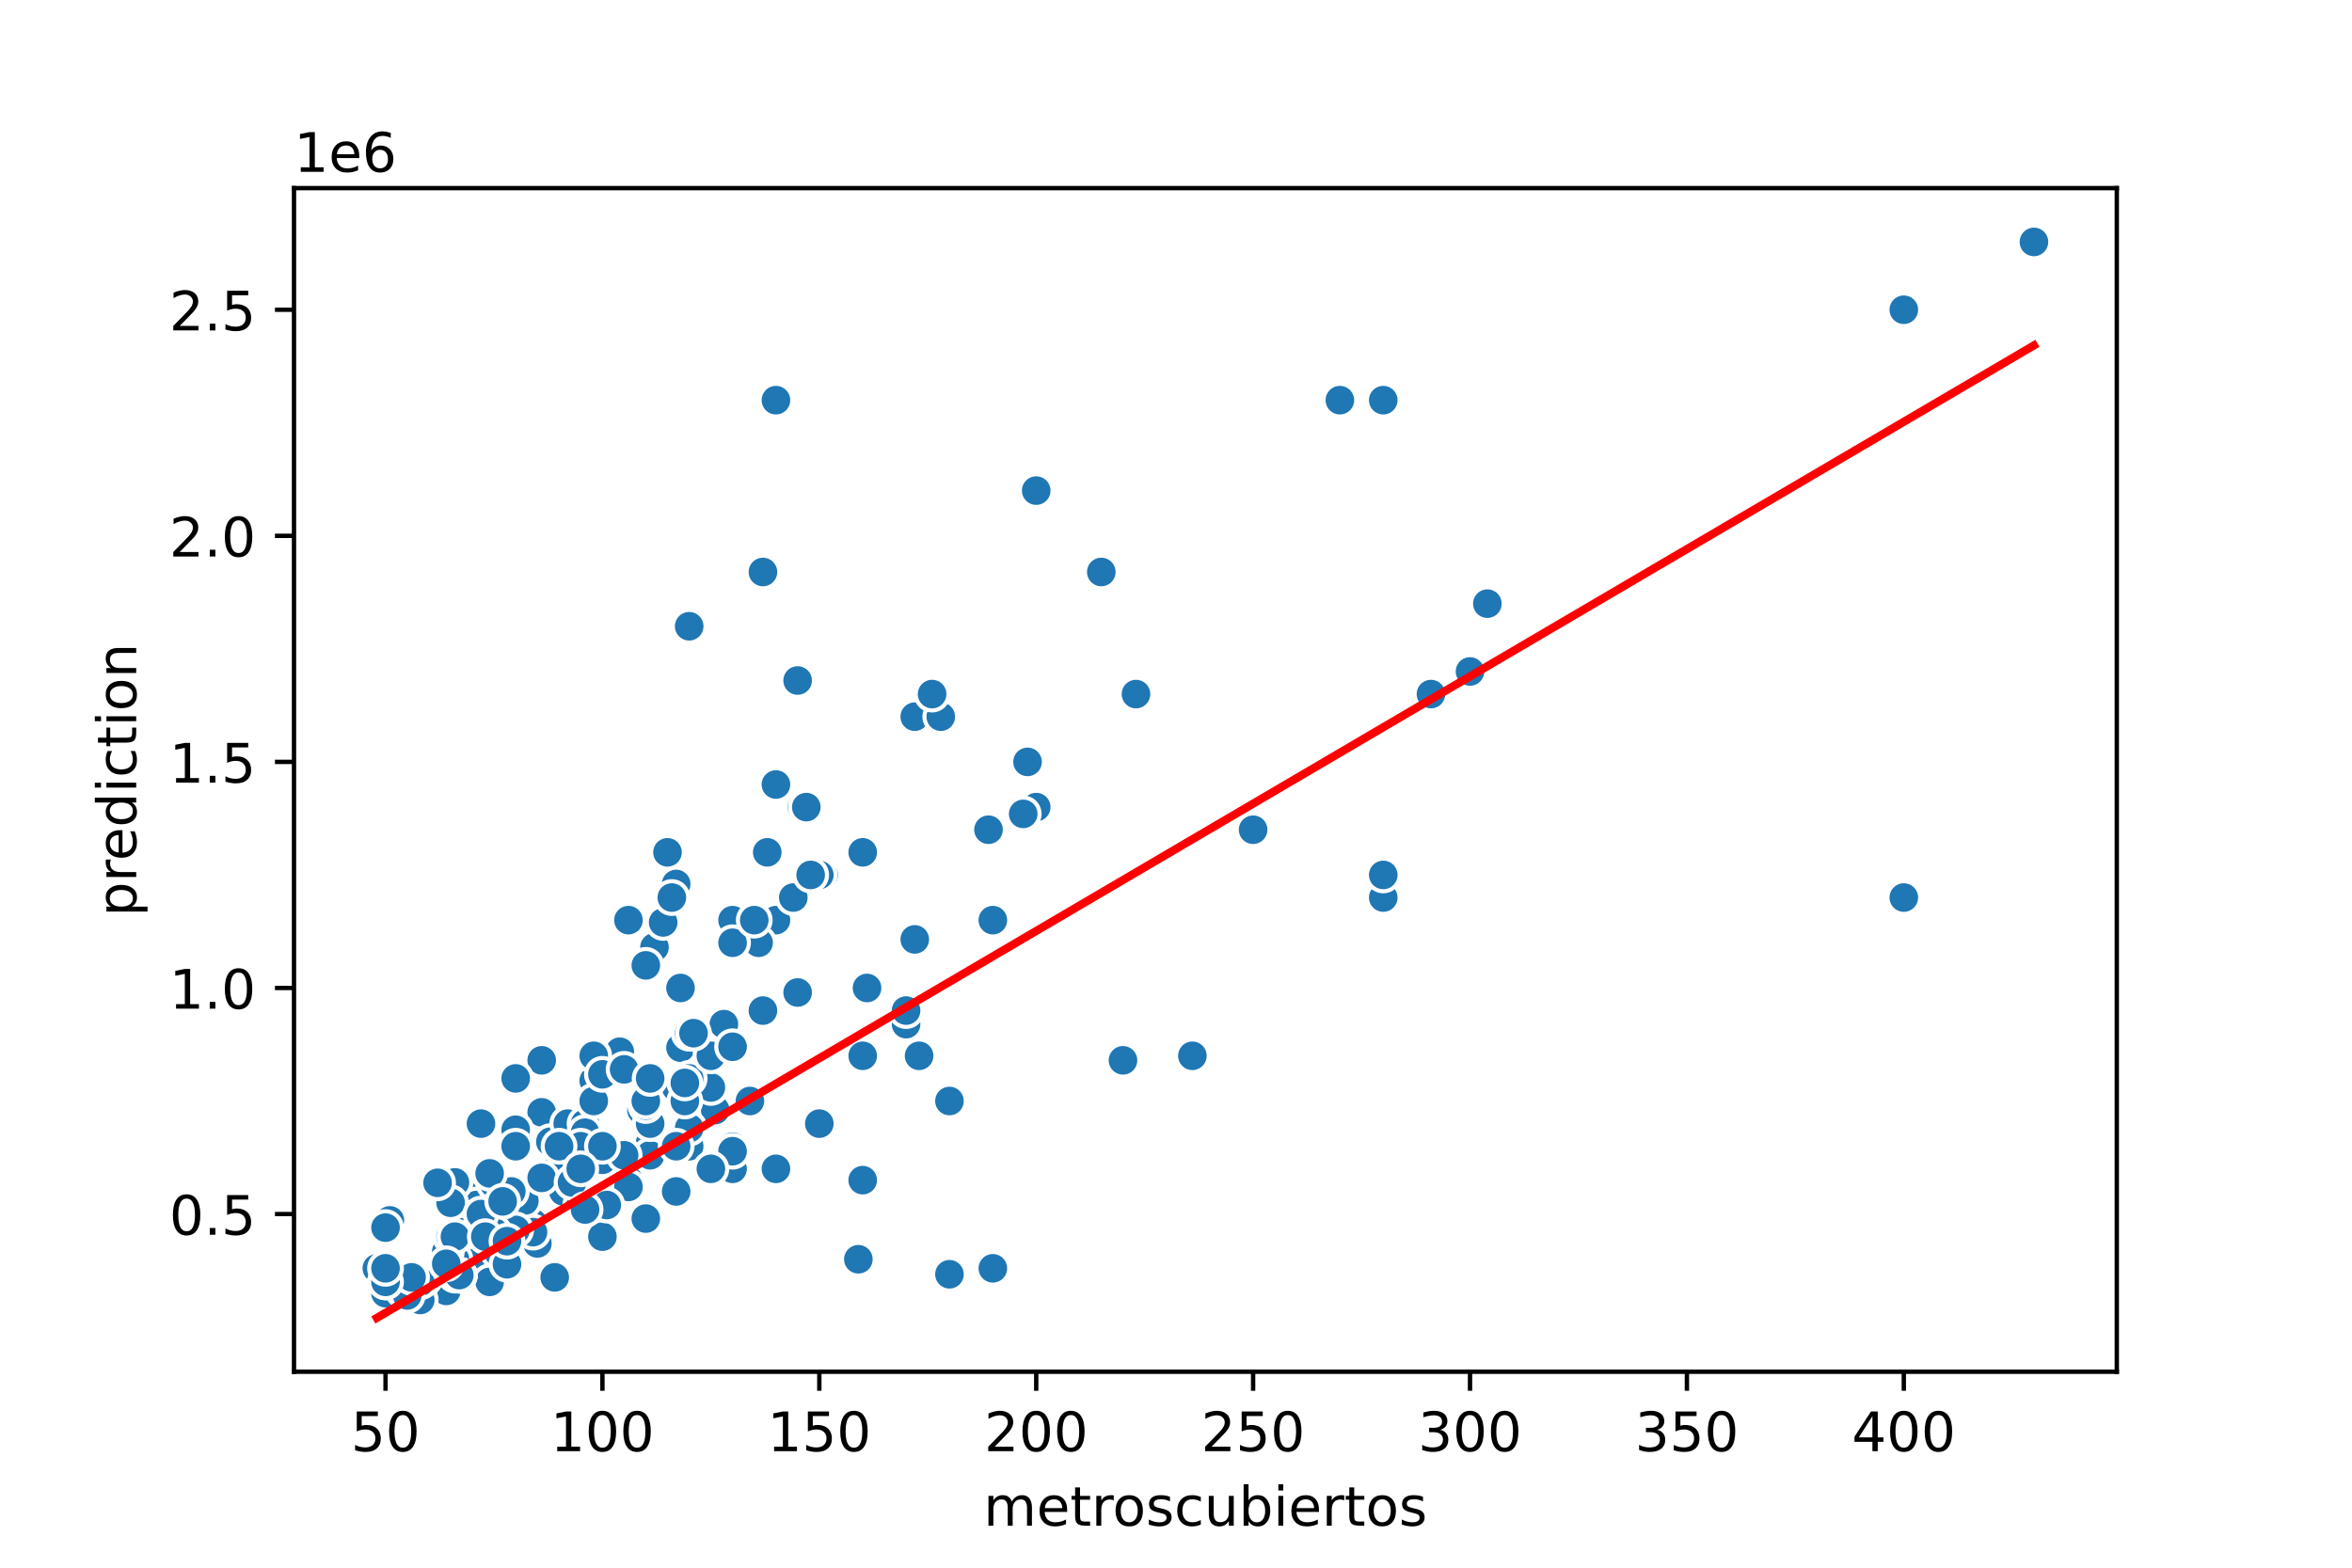<?xml version="1.0" encoding="utf-8" standalone="no"?>
<!DOCTYPE svg PUBLIC "-//W3C//DTD SVG 1.1//EN"
  "http://www.w3.org/Graphics/SVG/1.1/DTD/svg11.dtd">
<!-- Created with matplotlib (https://matplotlib.org/) -->
<svg height="288pt" version="1.1" viewBox="0 0 432 288" width="432pt" xmlns="http://www.w3.org/2000/svg" xmlns:xlink="http://www.w3.org/1999/xlink">
 <defs>
  <style type="text/css">
*{stroke-linecap:butt;stroke-linejoin:round;}
  </style>
 </defs>
 <g id="figure_1">
  <g id="patch_1">
   <path d="M 0 288 
L 432 288 
L 432 0 
L 0 0 
z
" style="fill:#ffffff;"/>
  </g>
  <g id="axes_1">
   <g id="patch_2">
    <path d="M 54 252 
L 388.8 252 
L 388.8 34.56 
L 54 34.56 
z
" style="fill:#ffffff;"/>
   </g>
   <g id="PathCollection_1">
    <defs>
     <path d="M 0 3 
C 0.796 3 1.559 2.684 2.121 2.121 
C 2.684 1.559 3 0.796 3 0 
C 3 -0.796 2.684 -1.559 2.121 -2.121 
C 1.559 -2.684 0.796 -3 0 -3 
C -0.796 -3 -1.559 -2.684 -2.121 -2.121 
C -2.684 -1.559 -3 -0.796 -3 0 
C -3 0.796 -2.684 1.559 -2.121 2.121 
C -1.559 2.684 -0.796 3 0 3 
z
" id="m6e706df072" style="stroke:#ffffff;stroke-width:0.75;"/>
    </defs>
    <g clip-path="url(#p99a25b23b7)">
     <use style="fill:#1f77b4;stroke:#ffffff;stroke-width:0.75;" x="97.902" xlink:href="#m6e706df072" y="224.695"/>
     <use style="fill:#1f77b4;stroke:#ffffff;stroke-width:0.75;" x="124.992" xlink:href="#m6e706df072" y="181.501"/>
     <use style="fill:#1f77b4;stroke:#ffffff;stroke-width:0.75;" x="88.341" xlink:href="#m6e706df072" y="230.925"/>
     <use style="fill:#1f77b4;stroke:#ffffff;stroke-width:0.75;" x="190.326" xlink:href="#m6e706df072" y="148.275"/>
     <use style="fill:#1f77b4;stroke:#ffffff;stroke-width:0.75;" x="91.528" xlink:href="#m6e706df072" y="223.034"/>
     <use style="fill:#1f77b4;stroke:#ffffff;stroke-width:0.75;" x="81.966" xlink:href="#m6e706df072" y="231.34"/>
     <use style="fill:#1f77b4;stroke:#ffffff;stroke-width:0.75;" x="246.1" xlink:href="#m6e706df072" y="73.516"/>
     <use style="fill:#1f77b4;stroke:#ffffff;stroke-width:0.75;" x="118.618" xlink:href="#m6e706df072" y="223.864"/>
     <use style="fill:#1f77b4;stroke:#ffffff;stroke-width:0.75;" x="93.918" xlink:href="#m6e706df072" y="223.241"/>
     <use style="fill:#1f77b4;stroke:#ffffff;stroke-width:0.75;" x="182.359" xlink:href="#m6e706df072" y="233.002"/>
     <use style="fill:#1f77b4;stroke:#ffffff;stroke-width:0.75;" x="119.414" xlink:href="#m6e706df072" y="209.909"/>
     <use style="fill:#1f77b4;stroke:#ffffff;stroke-width:0.75;" x="119.414" xlink:href="#m6e706df072" y="212.235"/>
     <use style="fill:#1f77b4;stroke:#ffffff;stroke-width:0.75;" x="98.698" xlink:href="#m6e706df072" y="228.433"/>
     <use style="fill:#1f77b4;stroke:#ffffff;stroke-width:0.75;" x="99.495" xlink:href="#m6e706df072" y="204.344"/>
     <use style="fill:#1f77b4;stroke:#ffffff;stroke-width:0.75;" x="110.65" xlink:href="#m6e706df072" y="227.187"/>
     <use style="fill:#1f77b4;stroke:#ffffff;stroke-width:0.75;" x="166.423" xlink:href="#m6e706df072" y="188.146"/>
     <use style="fill:#1f77b4;stroke:#ffffff;stroke-width:0.75;" x="349.679" xlink:href="#m6e706df072" y="164.888"/>
     <use style="fill:#1f77b4;stroke:#ffffff;stroke-width:0.75;" x="83.56" xlink:href="#m6e706df072" y="231.34"/>
     <use style="fill:#1f77b4;stroke:#ffffff;stroke-width:0.75;" x="150.488" xlink:href="#m6e706df072" y="160.735"/>
     <use style="fill:#1f77b4;stroke:#ffffff;stroke-width:0.75;" x="146.504" xlink:href="#m6e706df072" y="182.332"/>
     <use style="fill:#1f77b4;stroke:#ffffff;stroke-width:0.75;" x="85.95" xlink:href="#m6e706df072" y="223.864"/>
     <use style="fill:#1f77b4;stroke:#ffffff;stroke-width:0.75;" x="99.495" xlink:href="#m6e706df072" y="194.792"/>
     <use style="fill:#1f77b4;stroke:#ffffff;stroke-width:0.75;" x="86.747" xlink:href="#m6e706df072" y="223.449"/>
     <use style="fill:#1f77b4;stroke:#ffffff;stroke-width:0.75;" x="101.089" xlink:href="#m6e706df072" y="209.743"/>
     <use style="fill:#1f77b4;stroke:#ffffff;stroke-width:0.75;" x="93.918" xlink:href="#m6e706df072" y="226.954"/>
     <use style="fill:#1f77b4;stroke:#ffffff;stroke-width:0.75;" x="142.52" xlink:href="#m6e706df072" y="214.727"/>
     <use style="fill:#1f77b4;stroke:#ffffff;stroke-width:0.75;" x="126.585" xlink:href="#m6e706df072" y="193.961"/>
     <use style="fill:#1f77b4;stroke:#ffffff;stroke-width:0.75;" x="89.934" xlink:href="#m6e706df072" y="225.941"/>
     <use style="fill:#1f77b4;stroke:#ffffff;stroke-width:0.75;" x="140.13" xlink:href="#m6e706df072" y="185.654"/>
     <use style="fill:#1f77b4;stroke:#ffffff;stroke-width:0.75;" x="115.43" xlink:href="#m6e706df072" y="216.804"/>
     <use style="fill:#1f77b4;stroke:#ffffff;stroke-width:0.75;" x="124.195" xlink:href="#m6e706df072" y="218.88"/>
     <use style="fill:#1f77b4;stroke:#ffffff;stroke-width:0.75;" x="126.585" xlink:href="#m6e706df072" y="206.421"/>
     <use style="fill:#1f77b4;stroke:#ffffff;stroke-width:0.75;" x="206.261" xlink:href="#m6e706df072" y="194.792"/>
     <use style="fill:#1f77b4;stroke:#ffffff;stroke-width:0.75;" x="107.463" xlink:href="#m6e706df072" y="209.743"/>
     <use style="fill:#1f77b4;stroke:#ffffff;stroke-width:0.75;" x="126.585" xlink:href="#m6e706df072" y="210.574"/>
     <use style="fill:#1f77b4;stroke:#ffffff;stroke-width:0.75;" x="124.195" xlink:href="#m6e706df072" y="199.775"/>
     <use style="fill:#1f77b4;stroke:#ffffff;stroke-width:0.75;" x="120.211" xlink:href="#m6e706df072" y="174.025"/>
     <use style="fill:#1f77b4;stroke:#ffffff;stroke-width:0.75;" x="71.608" xlink:href="#m6e706df072" y="224.197"/>
     <use style="fill:#1f77b4;stroke:#ffffff;stroke-width:0.75;" x="124.992" xlink:href="#m6e706df072" y="192.466"/>
     <use style="fill:#1f77b4;stroke:#ffffff;stroke-width:0.75;" x="89.934" xlink:href="#m6e706df072" y="235.494"/>
     <use style="fill:#1f77b4;stroke:#ffffff;stroke-width:0.75;" x="188.733" xlink:href="#m6e706df072" y="139.969"/>
     <use style="fill:#1f77b4;stroke:#ffffff;stroke-width:0.75;" x="71.608" xlink:href="#m6e706df072" y="234.663"/>
     <use style="fill:#1f77b4;stroke:#ffffff;stroke-width:0.75;" x="168.017" xlink:href="#m6e706df072" y="172.576"/>
     <use style="fill:#1f77b4;stroke:#ffffff;stroke-width:0.75;" x="76.389" xlink:href="#m6e706df072" y="238.816"/>
     <use style="fill:#1f77b4;stroke:#ffffff;stroke-width:0.75;" x="138.537" xlink:href="#m6e706df072" y="169.041"/>
     <use style="fill:#1f77b4;stroke:#ffffff;stroke-width:0.75;" x="104.276" xlink:href="#m6e706df072" y="206.421"/>
     <use style="fill:#1f77b4;stroke:#ffffff;stroke-width:0.75;" x="94.715" xlink:href="#m6e706df072" y="198.114"/>
     <use style="fill:#1f77b4;stroke:#ffffff;stroke-width:0.75;" x="110.65" xlink:href="#m6e706df072" y="213.066"/>
     <use style="fill:#1f77b4;stroke:#ffffff;stroke-width:0.75;" x="89.137" xlink:href="#m6e706df072" y="223.449"/>
     <use style="fill:#1f77b4;stroke:#ffffff;stroke-width:0.75;" x="151.285" xlink:href="#m6e706df072" y="160.735"/>
     <use style="fill:#1f77b4;stroke:#ffffff;stroke-width:0.75;" x="70.812" xlink:href="#m6e706df072" y="237.57"/>
     <use style="fill:#1f77b4;stroke:#ffffff;stroke-width:0.75;" x="187.936" xlink:href="#m6e706df072" y="149.521"/>
     <use style="fill:#1f77b4;stroke:#ffffff;stroke-width:0.75;" x="85.153" xlink:href="#m6e706df072" y="219.296"/>
     <use style="fill:#1f77b4;stroke:#ffffff;stroke-width:0.75;" x="262.832" xlink:href="#m6e706df072" y="127.509"/>
     <use style="fill:#1f77b4;stroke:#ffffff;stroke-width:0.75;" x="81.966" xlink:href="#m6e706df072" y="237.155"/>
     <use style="fill:#1f77b4;stroke:#ffffff;stroke-width:0.75;" x="158.456" xlink:href="#m6e706df072" y="193.961"/>
     <use style="fill:#1f77b4;stroke:#ffffff;stroke-width:0.75;" x="107.463" xlink:href="#m6e706df072" y="208.082"/>
     <use style="fill:#1f77b4;stroke:#ffffff;stroke-width:0.75;" x="77.186" xlink:href="#m6e706df072" y="238.816"/>
     <use style="fill:#1f77b4;stroke:#ffffff;stroke-width:0.75;" x="94.715" xlink:href="#m6e706df072" y="207.544"/>
     <use style="fill:#1f77b4;stroke:#ffffff;stroke-width:0.75;" x="134.553" xlink:href="#m6e706df072" y="210.657"/>
     <use style="fill:#1f77b4;stroke:#ffffff;stroke-width:0.75;" x="90.731" xlink:href="#m6e706df072" y="217.385"/>
     <use style="fill:#1f77b4;stroke:#ffffff;stroke-width:0.75;" x="146.504" xlink:href="#m6e706df072" y="125.017"/>
     <use style="fill:#1f77b4;stroke:#ffffff;stroke-width:0.75;" x="94.715" xlink:href="#m6e706df072" y="210.574"/>
     <use style="fill:#1f77b4;stroke:#ffffff;stroke-width:0.75;" x="96.308" xlink:href="#m6e706df072" y="220.625"/>
     <use style="fill:#1f77b4;stroke:#ffffff;stroke-width:0.75;" x="101.885" xlink:href="#m6e706df072" y="234.663"/>
     <use style="fill:#1f77b4;stroke:#ffffff;stroke-width:0.75;" x="126.585" xlink:href="#m6e706df072" y="189.808"/>
     <use style="fill:#1f77b4;stroke:#ffffff;stroke-width:0.75;" x="142.52" xlink:href="#m6e706df072" y="169.041"/>
     <use style="fill:#1f77b4;stroke:#ffffff;stroke-width:0.75;" x="103.479" xlink:href="#m6e706df072" y="218.88"/>
     <use style="fill:#1f77b4;stroke:#ffffff;stroke-width:0.75;" x="131.366" xlink:href="#m6e706df072" y="203.929"/>
     <use style="fill:#1f77b4;stroke:#ffffff;stroke-width:0.75;" x="168.017" xlink:href="#m6e706df072" y="131.662"/>
     <use style="fill:#1f77b4;stroke:#ffffff;stroke-width:0.75;" x="87.544" xlink:href="#m6e706df072" y="221.372"/>
     <use style="fill:#1f77b4;stroke:#ffffff;stroke-width:0.75;" x="107.463" xlink:href="#m6e706df072" y="206.421"/>
     <use style="fill:#1f77b4;stroke:#ffffff;stroke-width:0.75;" x="118.618" xlink:href="#m6e706df072" y="177.348"/>
     <use style="fill:#1f77b4;stroke:#ffffff;stroke-width:0.75;" x="254.067" xlink:href="#m6e706df072" y="164.888"/>
     <use style="fill:#1f77b4;stroke:#ffffff;stroke-width:0.75;" x="126.585" xlink:href="#m6e706df072" y="207.251"/>
     <use style="fill:#1f77b4;stroke:#ffffff;stroke-width:0.75;" x="83.56" xlink:href="#m6e706df072" y="217.219"/>
     <use style="fill:#1f77b4;stroke:#ffffff;stroke-width:0.75;" x="190.326" xlink:href="#m6e706df072" y="90.129"/>
     <use style="fill:#1f77b4;stroke:#ffffff;stroke-width:0.75;" x="88.341" xlink:href="#m6e706df072" y="206.421"/>
     <use style="fill:#1f77b4;stroke:#ffffff;stroke-width:0.75;" x="126.585" xlink:href="#m6e706df072" y="115.049"/>
     <use style="fill:#1f77b4;stroke:#ffffff;stroke-width:0.75;" x="69.218" xlink:href="#m6e706df072" y="233.002"/>
     <use style="fill:#1f77b4;stroke:#ffffff;stroke-width:0.75;" x="117.821" xlink:href="#m6e706df072" y="203.929"/>
     <use style="fill:#1f77b4;stroke:#ffffff;stroke-width:0.75;" x="132.959" xlink:href="#m6e706df072" y="188.146"/>
     <use style="fill:#1f77b4;stroke:#ffffff;stroke-width:0.75;" x="73.999" xlink:href="#m6e706df072" y="237.072"/>
     <use style="fill:#1f77b4;stroke:#ffffff;stroke-width:0.75;" x="103.479" xlink:href="#m6e706df072" y="218.88"/>
     <use style="fill:#1f77b4;stroke:#ffffff;stroke-width:0.75;" x="110.65" xlink:href="#m6e706df072" y="196.453"/>
     <use style="fill:#1f77b4;stroke:#ffffff;stroke-width:0.75;" x="119.414" xlink:href="#m6e706df072" y="206.421"/>
     <use style="fill:#1f77b4;stroke:#ffffff;stroke-width:0.75;" x="97.902" xlink:href="#m6e706df072" y="226.356"/>
     <use style="fill:#1f77b4;stroke:#ffffff;stroke-width:0.75;" x="84.357" xlink:href="#m6e706df072" y="234.248"/>
     <use style="fill:#1f77b4;stroke:#ffffff;stroke-width:0.75;" x="121.805" xlink:href="#m6e706df072" y="169.457"/>
     <use style="fill:#1f77b4;stroke:#ffffff;stroke-width:0.75;" x="130.569" xlink:href="#m6e706df072" y="199.775"/>
     <use style="fill:#1f77b4;stroke:#ffffff;stroke-width:0.75;" x="109.056" xlink:href="#m6e706df072" y="198.53"/>
     <use style="fill:#1f77b4;stroke:#ffffff;stroke-width:0.75;" x="83.56" xlink:href="#m6e706df072" y="234.248"/>
     <use style="fill:#1f77b4;stroke:#ffffff;stroke-width:0.75;" x="84.357" xlink:href="#m6e706df072" y="234.248"/>
     <use style="fill:#1f77b4;stroke:#ffffff;stroke-width:0.75;" x="202.278" xlink:href="#m6e706df072" y="105.081"/>
     <use style="fill:#1f77b4;stroke:#ffffff;stroke-width:0.75;" x="122.601" xlink:href="#m6e706df072" y="156.582"/>
     <use style="fill:#1f77b4;stroke:#ffffff;stroke-width:0.75;" x="145.707" xlink:href="#m6e706df072" y="164.888"/>
     <use style="fill:#1f77b4;stroke:#ffffff;stroke-width:0.75;" x="158.456" xlink:href="#m6e706df072" y="216.804"/>
     <use style="fill:#1f77b4;stroke:#ffffff;stroke-width:0.75;" x="101.885" xlink:href="#m6e706df072" y="215.143"/>
     <use style="fill:#1f77b4;stroke:#ffffff;stroke-width:0.75;" x="124.195" xlink:href="#m6e706df072" y="210.574"/>
     <use style="fill:#1f77b4;stroke:#ffffff;stroke-width:0.75;" x="115.43" xlink:href="#m6e706df072" y="169.041"/>
     <use style="fill:#1f77b4;stroke:#ffffff;stroke-width:0.75;" x="77.983" xlink:href="#m6e706df072" y="234.995"/>
     <use style="fill:#1f77b4;stroke:#ffffff;stroke-width:0.75;" x="77.186" xlink:href="#m6e706df072" y="235.494"/>
     <use style="fill:#1f77b4;stroke:#ffffff;stroke-width:0.75;" x="114.634" xlink:href="#m6e706df072" y="212.235"/>
     <use style="fill:#1f77b4;stroke:#ffffff;stroke-width:0.75;" x="142.52" xlink:href="#m6e706df072" y="73.516"/>
     <use style="fill:#1f77b4;stroke:#ffffff;stroke-width:0.75;" x="182.359" xlink:href="#m6e706df072" y="169.041"/>
     <use style="fill:#1f77b4;stroke:#ffffff;stroke-width:0.75;" x="124.195" xlink:href="#m6e706df072" y="162.396"/>
     <use style="fill:#1f77b4;stroke:#ffffff;stroke-width:0.75;" x="134.553" xlink:href="#m6e706df072" y="214.727"/>
     <use style="fill:#1f77b4;stroke:#ffffff;stroke-width:0.75;" x="174.391" xlink:href="#m6e706df072" y="234.096"/>
     <use style="fill:#1f77b4;stroke:#ffffff;stroke-width:0.75;" x="150.488" xlink:href="#m6e706df072" y="206.421"/>
     <use style="fill:#1f77b4;stroke:#ffffff;stroke-width:0.75;" x="126.585" xlink:href="#m6e706df072" y="198.114"/>
     <use style="fill:#1f77b4;stroke:#ffffff;stroke-width:0.75;" x="74.796" xlink:href="#m6e706df072" y="237.985"/>
     <use style="fill:#1f77b4;stroke:#ffffff;stroke-width:0.75;" x="125.788" xlink:href="#m6e706df072" y="202.267"/>
     <use style="fill:#1f77b4;stroke:#ffffff;stroke-width:0.75;" x="90.731" xlink:href="#m6e706df072" y="217.385"/>
     <use style="fill:#1f77b4;stroke:#ffffff;stroke-width:0.75;" x="130.569" xlink:href="#m6e706df072" y="193.961"/>
     <use style="fill:#1f77b4;stroke:#ffffff;stroke-width:0.75;" x="166.423" xlink:href="#m6e706df072" y="185.654"/>
     <use style="fill:#1f77b4;stroke:#ffffff;stroke-width:0.75;" x="70.812" xlink:href="#m6e706df072" y="235.494"/>
     <use style="fill:#1f77b4;stroke:#ffffff;stroke-width:0.75;" x="84.357" xlink:href="#m6e706df072" y="234.248"/>
     <use style="fill:#1f77b4;stroke:#ffffff;stroke-width:0.75;" x="91.528" xlink:href="#m6e706df072" y="230.011"/>
     <use style="fill:#1f77b4;stroke:#ffffff;stroke-width:0.75;" x="118.618" xlink:href="#m6e706df072" y="203.098"/>
     <use style="fill:#1f77b4;stroke:#ffffff;stroke-width:0.75;" x="181.562" xlink:href="#m6e706df072" y="152.428"/>
     <use style="fill:#1f77b4;stroke:#ffffff;stroke-width:0.75;" x="86.747" xlink:href="#m6e706df072" y="225.11"/>
     <use style="fill:#1f77b4;stroke:#ffffff;stroke-width:0.75;" x="349.679" xlink:href="#m6e706df072" y="56.903"/>
     <use style="fill:#1f77b4;stroke:#ffffff;stroke-width:0.75;" x="113.837" xlink:href="#m6e706df072" y="193.213"/>
     <use style="fill:#1f77b4;stroke:#ffffff;stroke-width:0.75;" x="115.43" xlink:href="#m6e706df072" y="218.05"/>
     <use style="fill:#1f77b4;stroke:#ffffff;stroke-width:0.75;" x="158.456" xlink:href="#m6e706df072" y="156.582"/>
     <use style="fill:#1f77b4;stroke:#ffffff;stroke-width:0.75;" x="109.056" xlink:href="#m6e706df072" y="193.961"/>
     <use style="fill:#1f77b4;stroke:#ffffff;stroke-width:0.75;" x="99.495" xlink:href="#m6e706df072" y="216.389"/>
     <use style="fill:#1f77b4;stroke:#ffffff;stroke-width:0.75;" x="172.797" xlink:href="#m6e706df072" y="131.662"/>
     <use style="fill:#1f77b4;stroke:#ffffff;stroke-width:0.75;" x="150.488" xlink:href="#m6e706df072" y="160.735"/>
     <use style="fill:#1f77b4;stroke:#ffffff;stroke-width:0.75;" x="273.19" xlink:href="#m6e706df072" y="110.896"/>
     <use style="fill:#1f77b4;stroke:#ffffff;stroke-width:0.75;" x="75.592" xlink:href="#m6e706df072" y="234.663"/>
     <use style="fill:#1f77b4;stroke:#ffffff;stroke-width:0.75;" x="93.918" xlink:href="#m6e706df072" y="218.88"/>
     <use style="fill:#1f77b4;stroke:#ffffff;stroke-width:0.75;" x="127.382" xlink:href="#m6e706df072" y="189.808"/>
     <use style="fill:#1f77b4;stroke:#ffffff;stroke-width:0.75;" x="94.715" xlink:href="#m6e706df072" y="225.941"/>
     <use style="fill:#1f77b4;stroke:#ffffff;stroke-width:0.75;" x="106.666" xlink:href="#m6e706df072" y="221.372"/>
     <use style="fill:#1f77b4;stroke:#ffffff;stroke-width:0.75;" x="89.934" xlink:href="#m6e706df072" y="215.558"/>
     <use style="fill:#1f77b4;stroke:#ffffff;stroke-width:0.75;" x="174.391" xlink:href="#m6e706df072" y="202.267"/>
     <use style="fill:#1f77b4;stroke:#ffffff;stroke-width:0.75;" x="118.618" xlink:href="#m6e706df072" y="202.267"/>
     <use style="fill:#1f77b4;stroke:#ffffff;stroke-width:0.75;" x="107.463" xlink:href="#m6e706df072" y="208.082"/>
     <use style="fill:#1f77b4;stroke:#ffffff;stroke-width:0.75;" x="254.067" xlink:href="#m6e706df072" y="73.516"/>
     <use style="fill:#1f77b4;stroke:#ffffff;stroke-width:0.75;" x="134.553" xlink:href="#m6e706df072" y="211.488"/>
     <use style="fill:#1f77b4;stroke:#ffffff;stroke-width:0.75;" x="106.666" xlink:href="#m6e706df072" y="210.574"/>
     <use style="fill:#1f77b4;stroke:#ffffff;stroke-width:0.75;" x="110.65" xlink:href="#m6e706df072" y="210.574"/>
     <use style="fill:#1f77b4;stroke:#ffffff;stroke-width:0.75;" x="168.814" xlink:href="#m6e706df072" y="193.961"/>
     <use style="fill:#1f77b4;stroke:#ffffff;stroke-width:0.75;" x="134.553" xlink:href="#m6e706df072" y="169.041"/>
     <use style="fill:#1f77b4;stroke:#ffffff;stroke-width:0.75;" x="109.056" xlink:href="#m6e706df072" y="202.267"/>
     <use style="fill:#1f77b4;stroke:#ffffff;stroke-width:0.75;" x="254.067" xlink:href="#m6e706df072" y="160.735"/>
     <use style="fill:#1f77b4;stroke:#ffffff;stroke-width:0.75;" x="105.073" xlink:href="#m6e706df072" y="217.219"/>
     <use style="fill:#1f77b4;stroke:#ffffff;stroke-width:0.75;" x="142.52" xlink:href="#m6e706df072" y="144.122"/>
     <use style="fill:#1f77b4;stroke:#ffffff;stroke-width:0.75;" x="134.553" xlink:href="#m6e706df072" y="192.3"/>
     <use style="fill:#1f77b4;stroke:#ffffff;stroke-width:0.75;" x="148.895" xlink:href="#m6e706df072" y="160.735"/>
     <use style="fill:#1f77b4;stroke:#ffffff;stroke-width:0.75;" x="140.927" xlink:href="#m6e706df072" y="156.582"/>
     <use style="fill:#1f77b4;stroke:#ffffff;stroke-width:0.75;" x="139.333" xlink:href="#m6e706df072" y="173.195"/>
     <use style="fill:#1f77b4;stroke:#ffffff;stroke-width:0.75;" x="110.65" xlink:href="#m6e706df072" y="197.367"/>
     <use style="fill:#1f77b4;stroke:#ffffff;stroke-width:0.75;" x="373.582" xlink:href="#m6e706df072" y="44.444"/>
     <use style="fill:#1f77b4;stroke:#ffffff;stroke-width:0.75;" x="147.301" xlink:href="#m6e706df072" y="148.275"/>
     <use style="fill:#1f77b4;stroke:#ffffff;stroke-width:0.75;" x="81.966" xlink:href="#m6e706df072" y="229.97"/>
     <use style="fill:#1f77b4;stroke:#ffffff;stroke-width:0.75;" x="137.74" xlink:href="#m6e706df072" y="202.267"/>
     <use style="fill:#1f77b4;stroke:#ffffff;stroke-width:0.75;" x="140.13" xlink:href="#m6e706df072" y="105.081"/>
     <use style="fill:#1f77b4;stroke:#ffffff;stroke-width:0.75;" x="70.812" xlink:href="#m6e706df072" y="235.494"/>
     <use style="fill:#1f77b4;stroke:#ffffff;stroke-width:0.75;" x="130.569" xlink:href="#m6e706df072" y="214.727"/>
     <use style="fill:#1f77b4;stroke:#ffffff;stroke-width:0.75;" x="134.553" xlink:href="#m6e706df072" y="173.195"/>
     <use style="fill:#1f77b4;stroke:#ffffff;stroke-width:0.75;" x="114.634" xlink:href="#m6e706df072" y="196.453"/>
     <use style="fill:#1f77b4;stroke:#ffffff;stroke-width:0.75;" x="102.682" xlink:href="#m6e706df072" y="210.574"/>
     <use style="fill:#1f77b4;stroke:#ffffff;stroke-width:0.75;" x="230.164" xlink:href="#m6e706df072" y="152.428"/>
     <use style="fill:#1f77b4;stroke:#ffffff;stroke-width:0.75;" x="125.788" xlink:href="#m6e706df072" y="198.945"/>
     <use style="fill:#1f77b4;stroke:#ffffff;stroke-width:0.75;" x="85.153" xlink:href="#m6e706df072" y="226.356"/>
     <use style="fill:#1f77b4;stroke:#ffffff;stroke-width:0.75;" x="123.398" xlink:href="#m6e706df072" y="164.888"/>
     <use style="fill:#1f77b4;stroke:#ffffff;stroke-width:0.75;" x="106.666" xlink:href="#m6e706df072" y="214.727"/>
     <use style="fill:#1f77b4;stroke:#ffffff;stroke-width:0.75;" x="82.763" xlink:href="#m6e706df072" y="220.957"/>
     <use style="fill:#1f77b4;stroke:#ffffff;stroke-width:0.75;" x="208.652" xlink:href="#m6e706df072" y="127.509"/>
     <use style="fill:#1f77b4;stroke:#ffffff;stroke-width:0.75;" x="80.373" xlink:href="#m6e706df072" y="217.294"/>
     <use style="fill:#1f77b4;stroke:#ffffff;stroke-width:0.75;" x="82.763" xlink:href="#m6e706df072" y="227.187"/>
     <use style="fill:#1f77b4;stroke:#ffffff;stroke-width:0.75;" x="70.812" xlink:href="#m6e706df072" y="233.002"/>
     <use style="fill:#1f77b4;stroke:#ffffff;stroke-width:0.75;" x="148.098" xlink:href="#m6e706df072" y="148.275"/>
     <use style="fill:#1f77b4;stroke:#ffffff;stroke-width:0.75;" x="111.447" xlink:href="#m6e706df072" y="221.372"/>
     <use style="fill:#1f77b4;stroke:#ffffff;stroke-width:0.75;" x="90.731" xlink:href="#m6e706df072" y="226.356"/>
     <use style="fill:#1f77b4;stroke:#ffffff;stroke-width:0.75;" x="83.56" xlink:href="#m6e706df072" y="227.187"/>
     <use style="fill:#1f77b4;stroke:#ffffff;stroke-width:0.75;" x="88.341" xlink:href="#m6e706df072" y="223.034"/>
     <use style="fill:#1f77b4;stroke:#ffffff;stroke-width:0.75;" x="89.137" xlink:href="#m6e706df072" y="227.187"/>
     <use style="fill:#1f77b4;stroke:#ffffff;stroke-width:0.75;" x="107.463" xlink:href="#m6e706df072" y="222.203"/>
     <use style="fill:#1f77b4;stroke:#ffffff;stroke-width:0.75;" x="157.659" xlink:href="#m6e706df072" y="231.34"/>
     <use style="fill:#1f77b4;stroke:#ffffff;stroke-width:0.75;" x="219.01" xlink:href="#m6e706df072" y="193.961"/>
     <use style="fill:#1f77b4;stroke:#ffffff;stroke-width:0.75;" x="92.324" xlink:href="#m6e706df072" y="220.708"/>
     <use style="fill:#1f77b4;stroke:#ffffff;stroke-width:0.75;" x="119.414" xlink:href="#m6e706df072" y="198.114"/>
     <use style="fill:#1f77b4;stroke:#ffffff;stroke-width:0.75;" x="84.357" xlink:href="#m6e706df072" y="234.248"/>
     <use style="fill:#1f77b4;stroke:#ffffff;stroke-width:0.75;" x="70.812" xlink:href="#m6e706df072" y="225.526"/>
     <use style="fill:#1f77b4;stroke:#ffffff;stroke-width:0.75;" x="93.121" xlink:href="#m6e706df072" y="232.254"/>
     <use style="fill:#1f77b4;stroke:#ffffff;stroke-width:0.75;" x="270.003" xlink:href="#m6e706df072" y="123.356"/>
     <use style="fill:#1f77b4;stroke:#ffffff;stroke-width:0.75;" x="138.537" xlink:href="#m6e706df072" y="169.041"/>
     <use style="fill:#1f77b4;stroke:#ffffff;stroke-width:0.75;" x="159.252" xlink:href="#m6e706df072" y="181.501"/>
     <use style="fill:#1f77b4;stroke:#ffffff;stroke-width:0.75;" x="93.121" xlink:href="#m6e706df072" y="228.018"/>
     <use style="fill:#1f77b4;stroke:#ffffff;stroke-width:0.75;" x="171.204" xlink:href="#m6e706df072" y="127.509"/>
     <use style="fill:#1f77b4;stroke:#ffffff;stroke-width:0.75;" x="81.966" xlink:href="#m6e706df072" y="232.171"/>
    </g>
   </g>
   <g id="PolyCollection_1">
    <path clip-path="url(#p99a25b23b7)" d="M 70.812 241.181 
L 70.812 241.181 
L 71.608 240.713 
L 71.608 240.713 
L 71.608 240.713 
L 70.812 241.181 
z
" style="fill:#ff0000;fill-opacity:0.2;stroke:#ff0000;stroke-opacity:0.2;"/>
    <path clip-path="url(#p99a25b23b7)" d="M 77.186 237.439 
L 77.186 237.439 
L 77.186 237.439 
L 77.186 237.439 
z
" style="fill:#ff0000;fill-opacity:0.2;stroke:#ff0000;stroke-opacity:0.2;"/>
    <path clip-path="url(#p99a25b23b7)" d="M 81.966 234.633 
L 81.966 234.633 
L 82.763 234.165 
L 83.56 233.698 
L 84.357 233.23 
L 85.153 232.762 
L 85.153 232.762 
L 85.153 232.762 
L 84.357 233.23 
L 83.56 233.698 
L 82.763 234.165 
L 81.966 234.633 
z
" style="fill:#ff0000;fill-opacity:0.2;stroke:#ff0000;stroke-opacity:0.2;"/>
    <path clip-path="url(#p99a25b23b7)" d="M 86.747 231.827 
L 86.747 231.827 
L 86.747 231.827 
L 86.747 231.827 
z
" style="fill:#ff0000;fill-opacity:0.2;stroke:#ff0000;stroke-opacity:0.2;"/>
    <path clip-path="url(#p99a25b23b7)" d="M 88.341 230.891 
L 88.341 230.891 
L 89.137 230.424 
L 89.934 229.956 
L 90.731 229.488 
L 91.528 229.021 
L 91.528 229.021 
L 91.528 229.021 
L 90.731 229.488 
L 89.934 229.956 
L 89.137 230.424 
L 88.341 230.891 
z
" style="fill:#ff0000;fill-opacity:0.2;stroke:#ff0000;stroke-opacity:0.2;"/>
    <path clip-path="url(#p99a25b23b7)" d="M 93.121 228.085 
L 93.121 228.085 
L 93.918 227.617 
L 94.715 227.15 
L 94.715 227.15 
L 94.715 227.15 
L 93.918 227.617 
L 93.121 228.085 
z
" style="fill:#ff0000;fill-opacity:0.2;stroke:#ff0000;stroke-opacity:0.2;"/>
    <path clip-path="url(#p99a25b23b7)" d="M 97.902 225.279 
L 97.902 225.279 
L 97.902 225.279 
L 97.902 225.279 
z
" style="fill:#ff0000;fill-opacity:0.2;stroke:#ff0000;stroke-opacity:0.2;"/>
    <path clip-path="url(#p99a25b23b7)" d="M 99.495 224.343 
L 99.495 224.343 
L 99.495 224.343 
L 99.495 224.343 
z
" style="fill:#ff0000;fill-opacity:0.2;stroke:#ff0000;stroke-opacity:0.2;"/>
    <path clip-path="url(#p99a25b23b7)" d="M 101.885 222.94 
L 101.885 222.94 
L 101.885 222.94 
L 101.885 222.94 
z
" style="fill:#ff0000;fill-opacity:0.2;stroke:#ff0000;stroke-opacity:0.2;"/>
    <path clip-path="url(#p99a25b23b7)" d="M 103.479 222.005 
L 103.479 222.005 
L 103.479 222.005 
L 103.479 222.005 
z
" style="fill:#ff0000;fill-opacity:0.2;stroke:#ff0000;stroke-opacity:0.2;"/>
    <path clip-path="url(#p99a25b23b7)" d="M 106.666 220.134 
L 106.666 220.134 
L 107.463 219.666 
L 109.056 218.731 
L 110.65 217.796 
L 110.65 217.796 
L 110.65 217.796 
L 109.056 218.731 
L 107.463 219.666 
L 106.666 220.134 
z
" style="fill:#ff0000;fill-opacity:0.2;stroke:#ff0000;stroke-opacity:0.2;"/>
    <path clip-path="url(#p99a25b23b7)" d="M 114.634 215.457 
L 114.634 215.457 
L 115.43 214.989 
L 115.43 214.989 
L 115.43 214.989 
L 114.634 215.457 
z
" style="fill:#ff0000;fill-opacity:0.2;stroke:#ff0000;stroke-opacity:0.2;"/>
    <path clip-path="url(#p99a25b23b7)" d="M 118.618 213.119 
L 118.618 213.119 
L 119.414 212.651 
L 119.414 212.651 
L 119.414 212.651 
L 118.618 213.119 
z
" style="fill:#ff0000;fill-opacity:0.2;stroke:#ff0000;stroke-opacity:0.2;"/>
    <path clip-path="url(#p99a25b23b7)" d="M 124.195 209.845 
L 124.195 209.845 
L 124.992 209.377 
L 125.788 208.909 
L 126.585 208.441 
L 126.585 208.441 
L 126.585 208.441 
L 125.788 208.909 
L 124.992 209.377 
L 124.195 209.845 
z
" style="fill:#ff0000;fill-opacity:0.2;stroke:#ff0000;stroke-opacity:0.2;"/>
    <path clip-path="url(#p99a25b23b7)" d="M 130.569 206.103 
L 130.569 206.103 
L 130.569 206.103 
L 130.569 206.103 
z
" style="fill:#ff0000;fill-opacity:0.2;stroke:#ff0000;stroke-opacity:0.2;"/>
    <path clip-path="url(#p99a25b23b7)" d="M 134.553 203.764 
L 134.553 203.764 
L 134.553 203.764 
L 134.553 203.764 
z
" style="fill:#ff0000;fill-opacity:0.2;stroke:#ff0000;stroke-opacity:0.2;"/>
    <path clip-path="url(#p99a25b23b7)" d="M 138.537 201.426 
L 138.537 201.426 
L 138.537 201.426 
L 138.537 201.426 
z
" style="fill:#ff0000;fill-opacity:0.2;stroke:#ff0000;stroke-opacity:0.2;"/>
    <path clip-path="url(#p99a25b23b7)" d="M 140.13 200.49 
L 140.13 200.49 
L 140.13 200.49 
L 140.13 200.49 
z
" style="fill:#ff0000;fill-opacity:0.2;stroke:#ff0000;stroke-opacity:0.2;"/>
    <path clip-path="url(#p99a25b23b7)" d="M 142.52 199.087 
L 142.52 199.087 
L 142.52 199.087 
L 142.52 199.087 
z
" style="fill:#ff0000;fill-opacity:0.2;stroke:#ff0000;stroke-opacity:0.2;"/>
    <path clip-path="url(#p99a25b23b7)" d="M 146.504 196.749 
L 146.504 196.749 
L 146.504 196.749 
L 146.504 196.749 
z
" style="fill:#ff0000;fill-opacity:0.2;stroke:#ff0000;stroke-opacity:0.2;"/>
    <path clip-path="url(#p99a25b23b7)" d="M 150.488 194.41 
L 150.488 194.41 
L 150.488 194.41 
L 150.488 194.41 
z
" style="fill:#ff0000;fill-opacity:0.2;stroke:#ff0000;stroke-opacity:0.2;"/>
    <path clip-path="url(#p99a25b23b7)" d="M 158.456 189.733 
L 158.456 189.733 
L 158.456 189.733 
L 158.456 189.733 
z
" style="fill:#ff0000;fill-opacity:0.2;stroke:#ff0000;stroke-opacity:0.2;"/>
    <path clip-path="url(#p99a25b23b7)" d="M 166.423 185.056 
L 166.423 185.056 
L 168.017 184.121 
L 168.017 184.121 
L 168.017 184.121 
L 166.423 185.056 
z
" style="fill:#ff0000;fill-opacity:0.2;stroke:#ff0000;stroke-opacity:0.2;"/>
    <path clip-path="url(#p99a25b23b7)" d="M 174.391 180.379 
L 174.391 180.379 
L 174.391 180.379 
L 174.391 180.379 
z
" style="fill:#ff0000;fill-opacity:0.2;stroke:#ff0000;stroke-opacity:0.2;"/>
    <path clip-path="url(#p99a25b23b7)" d="M 182.359 175.702 
L 182.359 175.702 
L 182.359 175.702 
L 182.359 175.702 
z
" style="fill:#ff0000;fill-opacity:0.2;stroke:#ff0000;stroke-opacity:0.2;"/>
    <path clip-path="url(#p99a25b23b7)" d="M 190.326 171.025 
L 190.326 171.025 
L 190.326 171.025 
L 190.326 171.025 
z
" style="fill:#ff0000;fill-opacity:0.2;stroke:#ff0000;stroke-opacity:0.2;"/>
    <path clip-path="url(#p99a25b23b7)" d="M 254.067 133.608 
L 254.067 133.608 
L 254.067 133.608 
L 254.067 133.608 
z
" style="fill:#ff0000;fill-opacity:0.2;stroke:#ff0000;stroke-opacity:0.2;"/>
    <path clip-path="url(#p99a25b23b7)" d="M 349.679 77.483 
L 349.679 77.483 
L 349.679 77.483 
L 349.679 77.483 
z
" style="fill:#ff0000;fill-opacity:0.2;stroke:#ff0000;stroke-opacity:0.2;"/>
   </g>
   <g id="matplotlib.axis_1">
    <g id="xtick_1">
     <g id="line2d_1">
      <defs>
       <path d="M 0 0 
L 0 3.5 
" id="m2694d027ce" style="stroke:#000000;stroke-width:0.8;"/>
      </defs>
      <g>
       <use style="stroke:#000000;stroke-width:0.8;" x="70.812" xlink:href="#m2694d027ce" y="252"/>
      </g>
     </g>
     <g id="text_1">
      <!-- 50 -->
      <defs>
       <path d="M 10.797 72.906 
L 49.516 72.906 
L 49.516 64.594 
L 19.828 64.594 
L 19.828 46.734 
Q 21.969 47.469 24.109 47.828 
Q 26.266 48.188 28.422 48.188 
Q 40.625 48.188 47.75 41.5 
Q 54.891 34.812 54.891 23.391 
Q 54.891 11.625 47.562 5.094 
Q 40.234 -1.422 26.906 -1.422 
Q 22.312 -1.422 17.547 -0.641 
Q 12.797 0.141 7.719 1.703 
L 7.719 11.625 
Q 12.109 9.234 16.797 8.062 
Q 21.484 6.891 26.703 6.891 
Q 35.156 6.891 40.078 11.328 
Q 45.016 15.766 45.016 23.391 
Q 45.016 31 40.078 35.438 
Q 35.156 39.891 26.703 39.891 
Q 22.75 39.891 18.812 39.016 
Q 14.891 38.141 10.797 36.281 
z
" id="DejaVuSans-53"/>
       <path d="M 31.781 66.406 
Q 24.172 66.406 20.328 58.906 
Q 16.5 51.422 16.5 36.375 
Q 16.5 21.391 20.328 13.891 
Q 24.172 6.391 31.781 6.391 
Q 39.453 6.391 43.281 13.891 
Q 47.125 21.391 47.125 36.375 
Q 47.125 51.422 43.281 58.906 
Q 39.453 66.406 31.781 66.406 
z
M 31.781 74.219 
Q 44.047 74.219 50.516 64.516 
Q 56.984 54.828 56.984 36.375 
Q 56.984 17.969 50.516 8.266 
Q 44.047 -1.422 31.781 -1.422 
Q 19.531 -1.422 13.062 8.266 
Q 6.594 17.969 6.594 36.375 
Q 6.594 54.828 13.062 64.516 
Q 19.531 74.219 31.781 74.219 
z
" id="DejaVuSans-48"/>
      </defs>
      <g transform="translate(64.449 266.598)scale(0.1 -0.1)">
       <use xlink:href="#DejaVuSans-53"/>
       <use x="63.623" xlink:href="#DejaVuSans-48"/>
      </g>
     </g>
    </g>
    <g id="xtick_2">
     <g id="line2d_2">
      <g>
       <use style="stroke:#000000;stroke-width:0.8;" x="110.65" xlink:href="#m2694d027ce" y="252"/>
      </g>
     </g>
     <g id="text_2">
      <!-- 100 -->
      <defs>
       <path d="M 12.406 8.297 
L 28.516 8.297 
L 28.516 63.922 
L 10.984 60.406 
L 10.984 69.391 
L 28.422 72.906 
L 38.281 72.906 
L 38.281 8.297 
L 54.391 8.297 
L 54.391 0 
L 12.406 0 
z
" id="DejaVuSans-49"/>
      </defs>
      <g transform="translate(101.106 266.598)scale(0.1 -0.1)">
       <use xlink:href="#DejaVuSans-49"/>
       <use x="63.623" xlink:href="#DejaVuSans-48"/>
       <use x="127.246" xlink:href="#DejaVuSans-48"/>
      </g>
     </g>
    </g>
    <g id="xtick_3">
     <g id="line2d_3">
      <g>
       <use style="stroke:#000000;stroke-width:0.8;" x="150.488" xlink:href="#m2694d027ce" y="252"/>
      </g>
     </g>
     <g id="text_3">
      <!-- 150 -->
      <g transform="translate(140.944 266.598)scale(0.1 -0.1)">
       <use xlink:href="#DejaVuSans-49"/>
       <use x="63.623" xlink:href="#DejaVuSans-53"/>
       <use x="127.246" xlink:href="#DejaVuSans-48"/>
      </g>
     </g>
    </g>
    <g id="xtick_4">
     <g id="line2d_4">
      <g>
       <use style="stroke:#000000;stroke-width:0.8;" x="190.326" xlink:href="#m2694d027ce" y="252"/>
      </g>
     </g>
     <g id="text_4">
      <!-- 200 -->
      <defs>
       <path d="M 19.188 8.297 
L 53.609 8.297 
L 53.609 0 
L 7.328 0 
L 7.328 8.297 
Q 12.938 14.109 22.625 23.891 
Q 32.328 33.688 34.812 36.531 
Q 39.547 41.844 41.422 45.531 
Q 43.312 49.219 43.312 52.781 
Q 43.312 58.594 39.234 62.25 
Q 35.156 65.922 28.609 65.922 
Q 23.969 65.922 18.812 64.312 
Q 13.672 62.703 7.812 59.422 
L 7.812 69.391 
Q 13.766 71.781 18.938 73 
Q 24.125 74.219 28.422 74.219 
Q 39.75 74.219 46.484 68.547 
Q 53.219 62.891 53.219 53.422 
Q 53.219 48.922 51.531 44.891 
Q 49.859 40.875 45.406 35.406 
Q 44.188 33.984 37.641 27.219 
Q 31.109 20.453 19.188 8.297 
z
" id="DejaVuSans-50"/>
      </defs>
      <g transform="translate(180.782 266.598)scale(0.1 -0.1)">
       <use xlink:href="#DejaVuSans-50"/>
       <use x="63.623" xlink:href="#DejaVuSans-48"/>
       <use x="127.246" xlink:href="#DejaVuSans-48"/>
      </g>
     </g>
    </g>
    <g id="xtick_5">
     <g id="line2d_5">
      <g>
       <use style="stroke:#000000;stroke-width:0.8;" x="230.164" xlink:href="#m2694d027ce" y="252"/>
      </g>
     </g>
     <g id="text_5">
      <!-- 250 -->
      <g transform="translate(220.621 266.598)scale(0.1 -0.1)">
       <use xlink:href="#DejaVuSans-50"/>
       <use x="63.623" xlink:href="#DejaVuSans-53"/>
       <use x="127.246" xlink:href="#DejaVuSans-48"/>
      </g>
     </g>
    </g>
    <g id="xtick_6">
     <g id="line2d_6">
      <g>
       <use style="stroke:#000000;stroke-width:0.8;" x="270.003" xlink:href="#m2694d027ce" y="252"/>
      </g>
     </g>
     <g id="text_6">
      <!-- 300 -->
      <defs>
       <path d="M 40.578 39.312 
Q 47.656 37.797 51.625 33 
Q 55.609 28.219 55.609 21.188 
Q 55.609 10.406 48.188 4.484 
Q 40.766 -1.422 27.094 -1.422 
Q 22.516 -1.422 17.656 -0.516 
Q 12.797 0.391 7.625 2.203 
L 7.625 11.719 
Q 11.719 9.328 16.594 8.109 
Q 21.484 6.891 26.812 6.891 
Q 36.078 6.891 40.938 10.547 
Q 45.797 14.203 45.797 21.188 
Q 45.797 27.641 41.281 31.266 
Q 36.766 34.906 28.719 34.906 
L 20.219 34.906 
L 20.219 43.016 
L 29.109 43.016 
Q 36.375 43.016 40.234 45.922 
Q 44.094 48.828 44.094 54.297 
Q 44.094 59.906 40.109 62.906 
Q 36.141 65.922 28.719 65.922 
Q 24.656 65.922 20.016 65.031 
Q 15.375 64.156 9.812 62.312 
L 9.812 71.094 
Q 15.438 72.656 20.344 73.438 
Q 25.25 74.219 29.594 74.219 
Q 40.828 74.219 47.359 69.109 
Q 53.906 64.016 53.906 55.328 
Q 53.906 49.266 50.438 45.094 
Q 46.969 40.922 40.578 39.312 
z
" id="DejaVuSans-51"/>
      </defs>
      <g transform="translate(260.459 266.598)scale(0.1 -0.1)">
       <use xlink:href="#DejaVuSans-51"/>
       <use x="63.623" xlink:href="#DejaVuSans-48"/>
       <use x="127.246" xlink:href="#DejaVuSans-48"/>
      </g>
     </g>
    </g>
    <g id="xtick_7">
     <g id="line2d_7">
      <g>
       <use style="stroke:#000000;stroke-width:0.8;" x="309.841" xlink:href="#m2694d027ce" y="252"/>
      </g>
     </g>
     <g id="text_7">
      <!-- 350 -->
      <g transform="translate(300.297 266.598)scale(0.1 -0.1)">
       <use xlink:href="#DejaVuSans-51"/>
       <use x="63.623" xlink:href="#DejaVuSans-53"/>
       <use x="127.246" xlink:href="#DejaVuSans-48"/>
      </g>
     </g>
    </g>
    <g id="xtick_8">
     <g id="line2d_8">
      <g>
       <use style="stroke:#000000;stroke-width:0.8;" x="349.679" xlink:href="#m2694d027ce" y="252"/>
      </g>
     </g>
     <g id="text_8">
      <!-- 400 -->
      <defs>
       <path d="M 37.797 64.312 
L 12.891 25.391 
L 37.797 25.391 
z
M 35.203 72.906 
L 47.609 72.906 
L 47.609 25.391 
L 58.016 25.391 
L 58.016 17.188 
L 47.609 17.188 
L 47.609 0 
L 37.797 0 
L 37.797 17.188 
L 4.891 17.188 
L 4.891 26.703 
z
" id="DejaVuSans-52"/>
      </defs>
      <g transform="translate(340.135 266.598)scale(0.1 -0.1)">
       <use xlink:href="#DejaVuSans-52"/>
       <use x="63.623" xlink:href="#DejaVuSans-48"/>
       <use x="127.246" xlink:href="#DejaVuSans-48"/>
      </g>
     </g>
    </g>
    <g id="text_9">
     <!-- metroscubiertos -->
     <defs>
      <path d="M 52 44.188 
Q 55.375 50.25 60.062 53.125 
Q 64.75 56 71.094 56 
Q 79.641 56 84.281 50.016 
Q 88.922 44.047 88.922 33.016 
L 88.922 0 
L 79.891 0 
L 79.891 32.719 
Q 79.891 40.578 77.094 44.375 
Q 74.312 48.188 68.609 48.188 
Q 61.625 48.188 57.562 43.547 
Q 53.516 38.922 53.516 30.906 
L 53.516 0 
L 44.484 0 
L 44.484 32.719 
Q 44.484 40.625 41.703 44.406 
Q 38.922 48.188 33.109 48.188 
Q 26.219 48.188 22.156 43.531 
Q 18.109 38.875 18.109 30.906 
L 18.109 0 
L 9.078 0 
L 9.078 54.688 
L 18.109 54.688 
L 18.109 46.188 
Q 21.188 51.219 25.484 53.609 
Q 29.781 56 35.688 56 
Q 41.656 56 45.828 52.969 
Q 50 49.953 52 44.188 
z
" id="DejaVuSans-109"/>
      <path d="M 56.203 29.594 
L 56.203 25.203 
L 14.891 25.203 
Q 15.484 15.922 20.484 11.062 
Q 25.484 6.203 34.422 6.203 
Q 39.594 6.203 44.453 7.469 
Q 49.312 8.734 54.109 11.281 
L 54.109 2.781 
Q 49.266 0.734 44.188 -0.344 
Q 39.109 -1.422 33.891 -1.422 
Q 20.797 -1.422 13.156 6.188 
Q 5.516 13.812 5.516 26.812 
Q 5.516 40.234 12.766 48.109 
Q 20.016 56 32.328 56 
Q 43.359 56 49.781 48.891 
Q 56.203 41.797 56.203 29.594 
z
M 47.219 32.234 
Q 47.125 39.594 43.094 43.984 
Q 39.062 48.391 32.422 48.391 
Q 24.906 48.391 20.391 44.141 
Q 15.875 39.891 15.188 32.172 
z
" id="DejaVuSans-101"/>
      <path d="M 18.312 70.219 
L 18.312 54.688 
L 36.812 54.688 
L 36.812 47.703 
L 18.312 47.703 
L 18.312 18.016 
Q 18.312 11.328 20.141 9.422 
Q 21.969 7.516 27.594 7.516 
L 36.812 7.516 
L 36.812 0 
L 27.594 0 
Q 17.188 0 13.234 3.875 
Q 9.281 7.766 9.281 18.016 
L 9.281 47.703 
L 2.688 47.703 
L 2.688 54.688 
L 9.281 54.688 
L 9.281 70.219 
z
" id="DejaVuSans-116"/>
      <path d="M 41.109 46.297 
Q 39.594 47.172 37.812 47.578 
Q 36.031 48 33.891 48 
Q 26.266 48 22.188 43.047 
Q 18.109 38.094 18.109 28.812 
L 18.109 0 
L 9.078 0 
L 9.078 54.688 
L 18.109 54.688 
L 18.109 46.188 
Q 20.953 51.172 25.484 53.578 
Q 30.031 56 36.531 56 
Q 37.453 56 38.578 55.875 
Q 39.703 55.766 41.062 55.516 
z
" id="DejaVuSans-114"/>
      <path d="M 30.609 48.391 
Q 23.391 48.391 19.188 42.75 
Q 14.984 37.109 14.984 27.297 
Q 14.984 17.484 19.156 11.844 
Q 23.344 6.203 30.609 6.203 
Q 37.797 6.203 41.984 11.859 
Q 46.188 17.531 46.188 27.297 
Q 46.188 37.016 41.984 42.703 
Q 37.797 48.391 30.609 48.391 
z
M 30.609 56 
Q 42.328 56 49.016 48.375 
Q 55.719 40.766 55.719 27.297 
Q 55.719 13.875 49.016 6.219 
Q 42.328 -1.422 30.609 -1.422 
Q 18.844 -1.422 12.172 6.219 
Q 5.516 13.875 5.516 27.297 
Q 5.516 40.766 12.172 48.375 
Q 18.844 56 30.609 56 
z
" id="DejaVuSans-111"/>
      <path d="M 44.281 53.078 
L 44.281 44.578 
Q 40.484 46.531 36.375 47.5 
Q 32.281 48.484 27.875 48.484 
Q 21.188 48.484 17.844 46.438 
Q 14.5 44.391 14.5 40.281 
Q 14.5 37.156 16.891 35.375 
Q 19.281 33.594 26.516 31.984 
L 29.594 31.297 
Q 39.156 29.25 43.188 25.516 
Q 47.219 21.781 47.219 15.094 
Q 47.219 7.469 41.188 3.016 
Q 35.156 -1.422 24.609 -1.422 
Q 20.219 -1.422 15.453 -0.562 
Q 10.688 0.297 5.422 2 
L 5.422 11.281 
Q 10.406 8.688 15.234 7.391 
Q 20.062 6.109 24.812 6.109 
Q 31.156 6.109 34.562 8.281 
Q 37.984 10.453 37.984 14.406 
Q 37.984 18.062 35.516 20.016 
Q 33.062 21.969 24.703 23.781 
L 21.578 24.516 
Q 13.234 26.266 9.516 29.906 
Q 5.812 33.547 5.812 39.891 
Q 5.812 47.609 11.281 51.797 
Q 16.75 56 26.812 56 
Q 31.781 56 36.172 55.266 
Q 40.578 54.547 44.281 53.078 
z
" id="DejaVuSans-115"/>
      <path d="M 48.781 52.594 
L 48.781 44.188 
Q 44.969 46.297 41.141 47.344 
Q 37.312 48.391 33.406 48.391 
Q 24.656 48.391 19.812 42.844 
Q 14.984 37.312 14.984 27.297 
Q 14.984 17.281 19.812 11.734 
Q 24.656 6.203 33.406 6.203 
Q 37.312 6.203 41.141 7.25 
Q 44.969 8.297 48.781 10.406 
L 48.781 2.094 
Q 45.016 0.344 40.984 -0.531 
Q 36.969 -1.422 32.422 -1.422 
Q 20.062 -1.422 12.781 6.344 
Q 5.516 14.109 5.516 27.297 
Q 5.516 40.672 12.859 48.328 
Q 20.219 56 33.016 56 
Q 37.156 56 41.109 55.141 
Q 45.062 54.297 48.781 52.594 
z
" id="DejaVuSans-99"/>
      <path d="M 8.5 21.578 
L 8.5 54.688 
L 17.484 54.688 
L 17.484 21.922 
Q 17.484 14.156 20.5 10.266 
Q 23.531 6.391 29.594 6.391 
Q 36.859 6.391 41.078 11.031 
Q 45.312 15.672 45.312 23.688 
L 45.312 54.688 
L 54.297 54.688 
L 54.297 0 
L 45.312 0 
L 45.312 8.406 
Q 42.047 3.422 37.719 1 
Q 33.406 -1.422 27.688 -1.422 
Q 18.266 -1.422 13.375 4.438 
Q 8.5 10.297 8.5 21.578 
z
M 31.109 56 
z
" id="DejaVuSans-117"/>
      <path d="M 48.688 27.297 
Q 48.688 37.203 44.609 42.844 
Q 40.531 48.484 33.406 48.484 
Q 26.266 48.484 22.188 42.844 
Q 18.109 37.203 18.109 27.297 
Q 18.109 17.391 22.188 11.75 
Q 26.266 6.109 33.406 6.109 
Q 40.531 6.109 44.609 11.75 
Q 48.688 17.391 48.688 27.297 
z
M 18.109 46.391 
Q 20.953 51.266 25.266 53.625 
Q 29.594 56 35.594 56 
Q 45.562 56 51.781 48.094 
Q 58.016 40.188 58.016 27.297 
Q 58.016 14.406 51.781 6.484 
Q 45.562 -1.422 35.594 -1.422 
Q 29.594 -1.422 25.266 0.953 
Q 20.953 3.328 18.109 8.203 
L 18.109 0 
L 9.078 0 
L 9.078 75.984 
L 18.109 75.984 
z
" id="DejaVuSans-98"/>
      <path d="M 9.422 54.688 
L 18.406 54.688 
L 18.406 0 
L 9.422 0 
z
M 9.422 75.984 
L 18.406 75.984 
L 18.406 64.594 
L 9.422 64.594 
z
" id="DejaVuSans-105"/>
     </defs>
     <g transform="translate(180.648 280.277)scale(0.1 -0.1)">
      <use xlink:href="#DejaVuSans-109"/>
      <use x="97.412" xlink:href="#DejaVuSans-101"/>
      <use x="158.936" xlink:href="#DejaVuSans-116"/>
      <use x="198.145" xlink:href="#DejaVuSans-114"/>
      <use x="237.008" xlink:href="#DejaVuSans-111"/>
      <use x="298.189" xlink:href="#DejaVuSans-115"/>
      <use x="350.289" xlink:href="#DejaVuSans-99"/>
      <use x="405.27" xlink:href="#DejaVuSans-117"/>
      <use x="468.648" xlink:href="#DejaVuSans-98"/>
      <use x="532.125" xlink:href="#DejaVuSans-105"/>
      <use x="559.908" xlink:href="#DejaVuSans-101"/>
      <use x="621.432" xlink:href="#DejaVuSans-114"/>
      <use x="662.545" xlink:href="#DejaVuSans-116"/>
      <use x="701.754" xlink:href="#DejaVuSans-111"/>
      <use x="762.936" xlink:href="#DejaVuSans-115"/>
     </g>
    </g>
   </g>
   <g id="matplotlib.axis_2">
    <g id="ytick_1">
     <g id="line2d_9">
      <defs>
       <path d="M 0 0 
L -3.5 0 
" id="mdc74fbb7c1" style="stroke:#000000;stroke-width:0.8;"/>
      </defs>
      <g>
       <use style="stroke:#000000;stroke-width:0.8;" x="54" xlink:href="#mdc74fbb7c1" y="223.034"/>
      </g>
     </g>
     <g id="text_10">
      <!-- 0.5 -->
      <defs>
       <path d="M 10.688 12.406 
L 21 12.406 
L 21 0 
L 10.688 0 
z
" id="DejaVuSans-46"/>
      </defs>
      <g transform="translate(31.097 226.833)scale(0.1 -0.1)">
       <use xlink:href="#DejaVuSans-48"/>
       <use x="63.623" xlink:href="#DejaVuSans-46"/>
       <use x="95.41" xlink:href="#DejaVuSans-53"/>
      </g>
     </g>
    </g>
    <g id="ytick_2">
     <g id="line2d_10">
      <g>
       <use style="stroke:#000000;stroke-width:0.8;" x="54" xlink:href="#mdc74fbb7c1" y="181.501"/>
      </g>
     </g>
     <g id="text_11">
      <!-- 1.0 -->
      <g transform="translate(31.097 185.3)scale(0.1 -0.1)">
       <use xlink:href="#DejaVuSans-49"/>
       <use x="63.623" xlink:href="#DejaVuSans-46"/>
       <use x="95.41" xlink:href="#DejaVuSans-48"/>
      </g>
     </g>
    </g>
    <g id="ytick_3">
     <g id="line2d_11">
      <g>
       <use style="stroke:#000000;stroke-width:0.8;" x="54" xlink:href="#mdc74fbb7c1" y="139.969"/>
      </g>
     </g>
     <g id="text_12">
      <!-- 1.5 -->
      <g transform="translate(31.097 143.768)scale(0.1 -0.1)">
       <use xlink:href="#DejaVuSans-49"/>
       <use x="63.623" xlink:href="#DejaVuSans-46"/>
       <use x="95.41" xlink:href="#DejaVuSans-53"/>
      </g>
     </g>
    </g>
    <g id="ytick_4">
     <g id="line2d_12">
      <g>
       <use style="stroke:#000000;stroke-width:0.8;" x="54" xlink:href="#mdc74fbb7c1" y="98.436"/>
      </g>
     </g>
     <g id="text_13">
      <!-- 2.0 -->
      <g transform="translate(31.097 102.235)scale(0.1 -0.1)">
       <use xlink:href="#DejaVuSans-50"/>
       <use x="63.623" xlink:href="#DejaVuSans-46"/>
       <use x="95.41" xlink:href="#DejaVuSans-48"/>
      </g>
     </g>
    </g>
    <g id="ytick_5">
     <g id="line2d_13">
      <g>
       <use style="stroke:#000000;stroke-width:0.8;" x="54" xlink:href="#mdc74fbb7c1" y="56.903"/>
      </g>
     </g>
     <g id="text_14">
      <!-- 2.5 -->
      <g transform="translate(31.097 60.703)scale(0.1 -0.1)">
       <use xlink:href="#DejaVuSans-50"/>
       <use x="63.623" xlink:href="#DejaVuSans-46"/>
       <use x="95.41" xlink:href="#DejaVuSans-53"/>
      </g>
     </g>
    </g>
    <g id="text_15">
     <!-- prediction -->
     <defs>
      <path d="M 18.109 8.203 
L 18.109 -20.797 
L 9.078 -20.797 
L 9.078 54.688 
L 18.109 54.688 
L 18.109 46.391 
Q 20.953 51.266 25.266 53.625 
Q 29.594 56 35.594 56 
Q 45.562 56 51.781 48.094 
Q 58.016 40.188 58.016 27.297 
Q 58.016 14.406 51.781 6.484 
Q 45.562 -1.422 35.594 -1.422 
Q 29.594 -1.422 25.266 0.953 
Q 20.953 3.328 18.109 8.203 
z
M 48.688 27.297 
Q 48.688 37.203 44.609 42.844 
Q 40.531 48.484 33.406 48.484 
Q 26.266 48.484 22.188 42.844 
Q 18.109 37.203 18.109 27.297 
Q 18.109 17.391 22.188 11.75 
Q 26.266 6.109 33.406 6.109 
Q 40.531 6.109 44.609 11.75 
Q 48.688 17.391 48.688 27.297 
z
" id="DejaVuSans-112"/>
      <path d="M 45.406 46.391 
L 45.406 75.984 
L 54.391 75.984 
L 54.391 0 
L 45.406 0 
L 45.406 8.203 
Q 42.578 3.328 38.25 0.953 
Q 33.938 -1.422 27.875 -1.422 
Q 17.969 -1.422 11.734 6.484 
Q 5.516 14.406 5.516 27.297 
Q 5.516 40.188 11.734 48.094 
Q 17.969 56 27.875 56 
Q 33.938 56 38.25 53.625 
Q 42.578 51.266 45.406 46.391 
z
M 14.797 27.297 
Q 14.797 17.391 18.875 11.75 
Q 22.953 6.109 30.078 6.109 
Q 37.203 6.109 41.297 11.75 
Q 45.406 17.391 45.406 27.297 
Q 45.406 37.203 41.297 42.844 
Q 37.203 48.484 30.078 48.484 
Q 22.953 48.484 18.875 42.844 
Q 14.797 37.203 14.797 27.297 
z
" id="DejaVuSans-100"/>
      <path d="M 54.891 33.016 
L 54.891 0 
L 45.906 0 
L 45.906 32.719 
Q 45.906 40.484 42.875 44.328 
Q 39.844 48.188 33.797 48.188 
Q 26.516 48.188 22.312 43.547 
Q 18.109 38.922 18.109 30.906 
L 18.109 0 
L 9.078 0 
L 9.078 54.688 
L 18.109 54.688 
L 18.109 46.188 
Q 21.344 51.125 25.703 53.562 
Q 30.078 56 35.797 56 
Q 45.219 56 50.047 50.172 
Q 54.891 44.344 54.891 33.016 
z
" id="DejaVuSans-110"/>
     </defs>
     <g transform="translate(25.017 168.364)rotate(-90)scale(0.1 -0.1)">
      <use xlink:href="#DejaVuSans-112"/>
      <use x="63.477" xlink:href="#DejaVuSans-114"/>
      <use x="102.34" xlink:href="#DejaVuSans-101"/>
      <use x="163.863" xlink:href="#DejaVuSans-100"/>
      <use x="227.34" xlink:href="#DejaVuSans-105"/>
      <use x="255.123" xlink:href="#DejaVuSans-99"/>
      <use x="310.104" xlink:href="#DejaVuSans-116"/>
      <use x="349.312" xlink:href="#DejaVuSans-105"/>
      <use x="377.096" xlink:href="#DejaVuSans-111"/>
      <use x="438.277" xlink:href="#DejaVuSans-110"/>
     </g>
    </g>
    <g id="text_16">
     <!-- 1e6 -->
     <defs>
      <path d="M 33.016 40.375 
Q 26.375 40.375 22.484 35.828 
Q 18.609 31.297 18.609 23.391 
Q 18.609 15.531 22.484 10.953 
Q 26.375 6.391 33.016 6.391 
Q 39.656 6.391 43.531 10.953 
Q 47.406 15.531 47.406 23.391 
Q 47.406 31.297 43.531 35.828 
Q 39.656 40.375 33.016 40.375 
z
M 52.594 71.297 
L 52.594 62.312 
Q 48.875 64.062 45.094 64.984 
Q 41.312 65.922 37.594 65.922 
Q 27.828 65.922 22.672 59.328 
Q 17.531 52.734 16.797 39.406 
Q 19.672 43.656 24.016 45.922 
Q 28.375 48.188 33.594 48.188 
Q 44.578 48.188 50.953 41.516 
Q 57.328 34.859 57.328 23.391 
Q 57.328 12.156 50.688 5.359 
Q 44.047 -1.422 33.016 -1.422 
Q 20.359 -1.422 13.672 8.266 
Q 6.984 17.969 6.984 36.375 
Q 6.984 53.656 15.188 63.938 
Q 23.391 74.219 37.203 74.219 
Q 40.922 74.219 44.703 73.484 
Q 48.484 72.75 52.594 71.297 
z
" id="DejaVuSans-54"/>
     </defs>
     <g transform="translate(54 31.56)scale(0.1 -0.1)">
      <use xlink:href="#DejaVuSans-49"/>
      <use x="63.623" xlink:href="#DejaVuSans-101"/>
      <use x="125.146" xlink:href="#DejaVuSans-54"/>
     </g>
    </g>
   </g>
   <g id="line2d_14">
    <path clip-path="url(#p99a25b23b7)" d="M 69.218 242.116 
L 70.812 241.181 
L 71.608 240.713 
L 73.999 239.31 
L 74.796 238.842 
L 75.592 238.375 
L 76.389 237.907 
L 77.186 237.439 
L 77.983 236.972 
L 80.373 235.568 
L 81.966 234.633 
L 82.763 234.165 
L 83.56 233.698 
L 84.357 233.23 
L 85.153 232.762 
L 85.95 232.295 
L 86.747 231.827 
L 87.544 231.359 
L 88.341 230.891 
L 89.137 230.424 
L 89.934 229.956 
L 90.731 229.488 
L 91.528 229.021 
L 92.324 228.553 
L 93.121 228.085 
L 93.918 227.617 
L 94.715 227.15 
L 96.308 226.214 
L 97.902 225.279 
L 98.698 224.811 
L 99.495 224.343 
L 101.089 223.408 
L 101.885 222.94 
L 102.682 222.473 
L 103.479 222.005 
L 104.276 221.537 
L 105.073 221.07 
L 106.666 220.134 
L 107.463 219.666 
L 109.056 218.731 
L 110.65 217.796 
L 111.447 217.328 
L 113.837 215.925 
L 114.634 215.457 
L 115.43 214.989 
L 117.821 213.586 
L 118.618 213.119 
L 119.414 212.651 
L 120.211 212.183 
L 121.805 211.248 
L 122.601 210.78 
L 123.398 210.312 
L 124.195 209.845 
L 124.992 209.377 
L 125.788 208.909 
L 126.585 208.441 
L 127.382 207.974 
L 130.569 206.103 
L 131.366 205.635 
L 132.959 204.7 
L 134.553 203.764 
L 137.74 201.894 
L 138.537 201.426 
L 139.333 200.958 
L 140.13 200.49 
L 140.927 200.023 
L 142.52 199.087 
L 145.707 197.216 
L 146.504 196.749 
L 147.301 196.281 
L 148.098 195.813 
L 148.895 195.346 
L 150.488 194.41 
L 151.285 193.943 
L 157.659 190.201 
L 158.456 189.733 
L 159.252 189.265 
L 166.423 185.056 
L 168.017 184.121 
L 168.814 183.653 
L 171.204 182.25 
L 172.797 181.314 
L 174.391 180.379 
L 181.562 176.17 
L 182.359 175.702 
L 187.936 172.428 
L 188.733 171.96 
L 190.326 171.025 
L 202.278 164.009 
L 206.261 161.671 
L 208.652 160.268 
L 219.01 154.187 
L 230.164 147.64 
L 246.1 138.285 
L 254.067 133.608 
L 262.832 128.464 
L 270.003 124.254 
L 273.19 122.383 
L 349.679 77.483 
L 373.582 63.452 
" style="fill:none;stroke:#ff0000;stroke-linecap:square;stroke-width:1.5;"/>
   </g>
   <g id="patch_3">
    <path d="M 54 252 
L 54 34.56 
" style="fill:none;stroke:#000000;stroke-linecap:square;stroke-linejoin:miter;stroke-width:0.8;"/>
   </g>
   <g id="patch_4">
    <path d="M 388.8 252 
L 388.8 34.56 
" style="fill:none;stroke:#000000;stroke-linecap:square;stroke-linejoin:miter;stroke-width:0.8;"/>
   </g>
   <g id="patch_5">
    <path d="M 54 252 
L 388.8 252 
" style="fill:none;stroke:#000000;stroke-linecap:square;stroke-linejoin:miter;stroke-width:0.8;"/>
   </g>
   <g id="patch_6">
    <path d="M 54 34.56 
L 388.8 34.56 
" style="fill:none;stroke:#000000;stroke-linecap:square;stroke-linejoin:miter;stroke-width:0.8;"/>
   </g>
  </g>
 </g>
 <defs>
  <clipPath id="p99a25b23b7">
   <rect height="217.44" width="334.8" x="54" y="34.56"/>
  </clipPath>
 </defs>
</svg>
